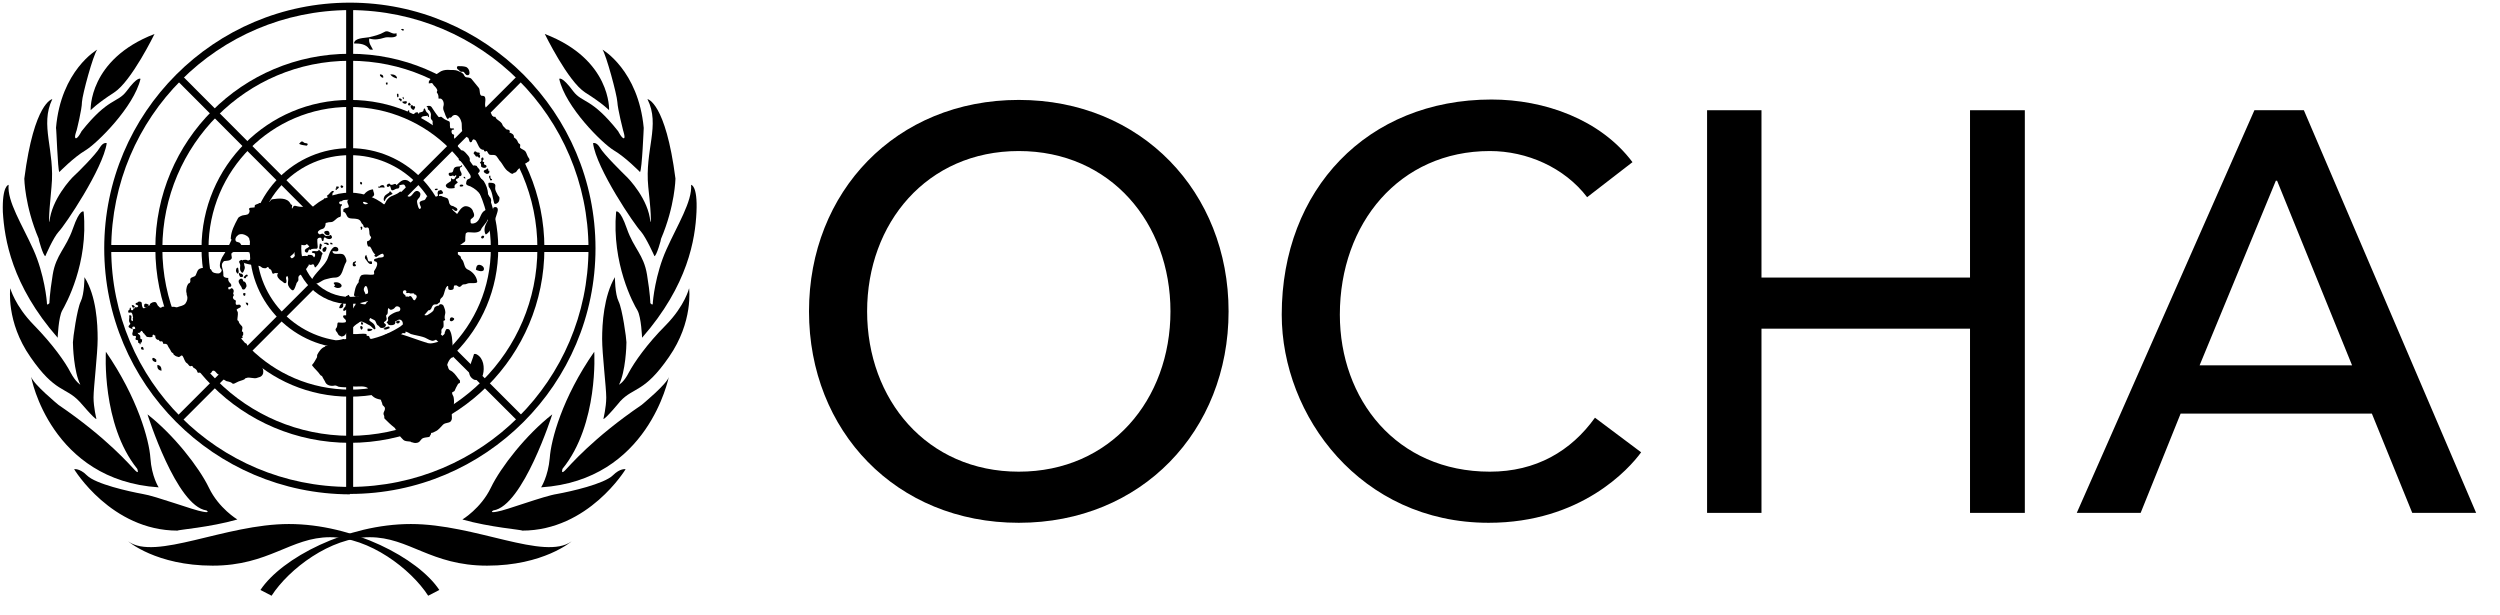 <svg xmlns="http://www.w3.org/2000/svg" width="130" height="32" viewBox="0 0 130 32" fill="none"><path d="M42.068 16.191C42.068 9.975 46.59 5.196 52.977 5.196C59.364 5.196 63.886 9.997 63.886 16.191C63.886 22.406 59.364 27.185 52.977 27.185C46.59 27.185 42.068 22.406 42.068 16.191ZM60.864 16.191C60.864 11.604 57.756 7.854 52.977 7.854C48.198 7.854 45.09 11.604 45.09 16.191C45.09 20.777 48.198 24.527 52.977 24.527C57.756 24.527 60.864 20.777 60.864 16.191Z" fill="black"></path><path d="M82.531 10.254C81.352 8.711 79.402 7.854 77.473 7.854C72.78 7.854 69.672 11.604 69.672 16.362C69.672 20.755 72.608 24.527 77.473 24.527C79.874 24.527 81.695 23.456 82.938 21.72L85.339 23.52C84.717 24.377 82.21 27.185 77.409 27.185C70.765 27.185 66.65 21.634 66.65 16.362C66.65 9.847 71.108 5.175 77.559 5.175C80.302 5.175 83.217 6.203 84.889 8.432L82.531 10.254Z" fill="black"></path><path d="M88.768 5.732H91.597V14.433H102.441V5.732H105.291V26.67H102.441V17.091H91.597V26.67H88.768V5.732Z" fill="black"></path><path d="M117.229 5.732H119.801L128.759 26.67H125.437L123.337 21.506H113.393L111.314 26.67H107.992L117.229 5.732ZM122.308 18.998L118.408 9.397H118.344L114.379 18.998H122.308Z" fill="black"></path><path d="M15.301 12.911C15.301 11.304 16.608 10.018 18.194 10.018C19.801 10.018 21.087 11.325 21.087 12.911C21.087 14.519 19.801 15.805 18.194 15.805V15.612V15.44C19.587 15.44 20.723 14.305 20.723 12.911C20.723 11.518 19.587 10.383 18.194 10.383C16.801 10.383 15.665 11.518 15.665 12.911C15.665 14.305 16.801 15.44 18.194 15.44V15.612V15.805C16.608 15.826 15.301 14.519 15.301 12.911Z" fill="black"></path><path d="M12.986 12.911C12.986 10.04 15.322 7.704 18.194 7.704C21.066 7.704 23.402 10.04 23.402 12.911C23.402 15.783 21.066 18.098 18.194 18.119V17.948V17.755C20.852 17.755 23.038 15.59 23.038 12.911C23.038 10.232 20.873 8.068 18.194 8.068C15.515 8.068 13.372 10.232 13.351 12.911C13.351 15.569 15.515 17.733 18.194 17.755V17.948V18.119C15.322 18.119 12.986 15.783 12.986 12.911Z" fill="black"></path><path d="M10.479 12.911C10.479 8.647 13.929 5.196 18.194 5.196C22.459 5.196 25.909 8.647 25.909 12.911C25.909 17.176 22.459 20.627 18.194 20.627V20.434V20.262C22.244 20.262 25.523 16.983 25.523 12.911C25.523 8.861 22.244 5.582 18.194 5.56C14.143 5.56 10.843 8.861 10.843 12.911C10.843 16.962 14.122 20.241 18.194 20.262V20.434V20.627C13.929 20.627 10.479 17.176 10.479 12.911Z" fill="black"></path><path d="M8.078 12.911C8.078 7.318 12.6 2.796 18.194 2.796C23.787 2.796 28.309 7.318 28.309 12.911C28.309 18.505 23.787 23.027 18.194 23.027V22.834V22.663C23.573 22.641 27.945 18.291 27.945 12.911C27.945 7.532 23.573 3.16 18.194 3.16C12.815 3.16 8.464 7.532 8.442 12.911C8.442 18.291 12.793 22.641 18.194 22.663V22.834V23.027C12.6 23.027 8.078 18.505 8.078 12.911Z" fill="black"></path><path d="M5.42 12.911C5.42 5.86 11.142 0.138 18.193 0.138C25.244 0.138 30.966 5.86 30.966 12.911C30.966 19.962 25.244 25.685 18.193 25.685V25.492V25.32C25.051 25.299 30.581 19.77 30.602 12.933C30.581 6.075 25.051 0.545 18.193 0.524C11.335 0.545 5.806 6.075 5.784 12.933C5.784 19.791 11.335 25.32 18.193 25.32V25.513V25.706C11.142 25.685 5.42 19.962 5.42 12.911Z" fill="black"></path><path d="M18.364 0.331H18V10.211H18.364V0.331Z" fill="black"></path><path d="M9.17 4.146L9.427 3.889L16.392 10.875L16.135 11.133L9.17 4.146Z" fill="black"></path><path d="M15.472 12.74H5.613V13.104H15.472V12.74Z" fill="black"></path><path d="M9.17 21.677L16.135 14.712L16.392 14.969L9.427 21.934L9.17 21.677Z" fill="black"></path><path d="M18.364 15.633H18V25.513H18.364V15.633Z" fill="black"></path><path d="M19.973 14.969L20.251 14.712L27.216 21.677L26.959 21.934L19.973 14.969Z" fill="black"></path><path d="M30.796 12.74H20.916V13.104H30.796V12.74Z" fill="black"></path><path d="M19.973 10.875L26.959 3.889L27.216 4.146L20.251 11.133L19.973 10.875Z" fill="black"></path><path d="M16.244 13.747C16.351 13.726 16.33 13.833 16.372 13.897C16.372 13.897 16.394 13.897 16.415 13.897C16.587 13.726 16.694 13.511 16.737 13.254C16.737 13.233 16.78 13.211 16.78 13.211C16.758 13.104 16.63 13.061 16.587 12.976C16.523 13.147 16.351 12.997 16.223 13.083C16.223 13.083 16.201 13.126 16.244 13.147C16.287 13.169 16.351 13.147 16.372 13.19C16.394 13.233 16.394 13.319 16.351 13.361C16.351 13.383 16.308 13.383 16.308 13.361C16.244 13.233 16.137 13.254 16.008 13.254C16.051 13.297 15.965 13.276 15.987 13.319C15.815 13.276 15.665 13.34 15.515 13.361C15.472 13.361 15.408 13.34 15.365 13.276C15.301 13.34 15.237 13.447 15.151 13.426C15.13 13.404 15.065 13.34 15.108 13.319C15.194 13.254 15.28 13.19 15.322 13.104C15.365 13.04 15.322 12.954 15.365 12.89C15.408 12.783 15.494 12.719 15.58 12.719C15.687 12.719 15.858 12.804 15.944 12.697C15.965 12.676 16.03 12.761 16.073 12.804C16.094 12.826 16.073 12.847 16.051 12.847C15.987 12.911 15.901 12.911 15.858 12.997C15.837 13.061 15.858 13.104 15.922 13.126C16.008 13.169 16.03 13.061 16.051 12.997C16.094 12.954 16.137 12.997 16.18 12.997C16.18 12.976 16.18 12.954 16.18 12.954C16.265 12.933 16.372 12.933 16.458 12.933C16.565 12.933 16.501 12.719 16.501 12.569C16.501 12.547 16.501 12.504 16.501 12.461C16.501 12.44 16.501 12.418 16.523 12.418C16.544 12.354 16.694 12.333 16.715 12.397C16.715 12.418 16.715 12.44 16.737 12.483C16.737 12.526 16.758 12.547 16.801 12.526C16.823 12.526 16.823 12.504 16.823 12.483C16.844 12.44 16.823 12.376 16.865 12.354C16.908 12.311 16.973 12.418 17.037 12.418C17.101 12.44 17.187 12.44 17.23 12.397C17.273 12.376 17.273 12.311 17.23 12.247C17.208 12.226 17.166 12.204 17.166 12.226C17.101 12.29 17.015 12.268 16.951 12.268C16.887 12.268 16.865 12.183 16.801 12.161C16.737 12.118 16.673 12.204 16.608 12.183C16.544 12.14 16.501 12.097 16.544 12.033C16.565 12.011 16.608 11.968 16.651 11.947C16.737 11.904 16.823 11.904 16.865 11.84C16.908 11.775 16.93 11.711 16.93 11.626C16.93 11.583 16.973 11.583 16.994 11.583C17.101 11.54 17.187 11.561 17.273 11.54C17.38 11.497 17.444 11.411 17.53 11.347C17.573 11.325 17.616 11.283 17.68 11.283C17.701 11.283 17.723 11.218 17.723 11.218C17.744 11.068 17.701 10.918 17.723 10.747C17.744 10.704 17.808 10.682 17.766 10.618C17.766 10.597 17.68 10.64 17.68 10.618C17.637 10.575 17.616 10.533 17.658 10.49C17.701 10.447 17.787 10.49 17.808 10.425C17.873 10.34 17.83 10.211 17.744 10.168C17.658 10.125 17.573 10.211 17.465 10.19C17.487 10.232 17.423 10.232 17.401 10.232C17.273 10.275 17.273 10.125 17.294 10.04C17.294 10.018 17.316 10.018 17.316 10.018C17.337 10.018 17.358 9.975 17.358 9.932H17.273C17.166 9.997 17.123 10.104 17.015 10.168C16.994 10.168 16.994 10.211 17.015 10.211C17.015 10.232 17.037 10.254 17.058 10.232C17.058 10.297 17.08 10.404 16.973 10.383C16.951 10.383 16.951 10.34 16.951 10.34C16.93 10.318 16.844 10.297 16.844 10.34C16.823 10.425 16.994 10.447 16.951 10.533C16.887 10.64 16.737 10.661 16.608 10.704C16.351 10.811 16.094 10.704 15.815 10.747C15.665 10.768 15.515 10.747 15.365 10.704C15.258 10.682 15.237 10.768 15.194 10.854C15.194 10.833 15.194 10.811 15.172 10.833C15.172 10.768 15.194 10.725 15.194 10.682C15.194 10.64 15.108 10.64 15.108 10.597C14.937 10.254 14.487 10.318 14.165 10.361C14.101 10.361 14.079 10.425 14.037 10.468C13.972 10.533 13.886 10.468 13.801 10.511C13.779 10.533 13.758 10.575 13.736 10.597C13.629 10.618 13.522 10.511 13.458 10.575C13.393 10.618 13.329 10.618 13.265 10.661C13.243 10.682 13.243 10.725 13.243 10.768C13.243 10.79 13.201 10.79 13.179 10.79C13.094 10.811 12.944 10.768 12.944 10.897H12.965C13.008 11.004 12.944 11.133 12.858 11.154C12.751 11.197 12.622 11.175 12.515 11.24C12.472 11.261 12.386 11.304 12.365 11.368C12.193 11.69 12.022 12.011 12.001 12.376V12.418C12.001 12.44 12.043 12.461 12.043 12.461C11.872 12.847 11.765 13.04 11.55 13.383C11.465 13.533 11.358 13.876 11.508 14.004C11.572 14.069 11.465 14.219 11.358 14.219C11.229 14.219 11.036 14.197 10.993 14.047C10.972 13.983 10.865 13.962 10.779 13.962L10.715 13.94C10.607 13.94 10.5 13.919 10.415 13.962C10.265 14.004 10.243 14.176 10.179 14.305C10.136 14.412 9.943 14.39 9.9 14.497C9.879 14.54 9.922 14.626 9.879 14.69C9.857 14.733 9.793 14.733 9.772 14.776C9.772 14.797 9.75 14.84 9.729 14.862C9.686 15.012 9.664 15.14 9.707 15.269C9.707 15.312 9.707 15.355 9.729 15.376C9.772 15.526 9.729 15.655 9.643 15.783C9.536 15.912 9.364 15.912 9.214 15.976C9.15 15.998 9.064 15.933 8.979 15.955C8.807 15.976 8.614 15.912 8.443 15.955C8.443 15.955 8.4 15.976 8.379 15.998C8.293 16.019 8.271 15.933 8.207 15.89C8.164 15.826 8.143 15.74 8.1 15.719C7.993 15.676 7.864 15.74 7.779 15.826C7.821 15.826 7.779 15.869 7.821 15.869C7.714 15.869 7.628 15.976 7.521 16.019C7.414 16.083 7.371 15.89 7.371 15.762C7.371 15.697 7.264 15.655 7.178 15.697C7.157 15.719 7.136 15.719 7.136 15.762C7.114 15.762 7.093 15.719 7.071 15.762C6.986 15.848 7.136 15.848 7.178 15.89C7.2 15.912 7.178 15.955 7.136 15.976C7.093 15.998 7.028 15.955 7.028 15.976C7.007 16.04 6.964 16.062 6.921 16.04C6.921 16.062 6.921 16.062 6.921 16.083C6.921 16.105 6.943 16.105 6.943 16.105C6.9 16.126 6.857 16.148 6.836 16.126C6.793 16.105 6.814 16.04 6.793 15.998C6.771 15.998 6.75 15.998 6.75 16.019C6.728 16.105 6.75 16.126 6.664 16.148C6.685 16.169 6.643 16.233 6.685 16.255C6.728 16.276 6.793 16.233 6.836 16.255C6.9 16.319 6.9 16.426 6.921 16.533L6.9 16.555C6.921 16.598 6.921 16.748 6.857 16.683C6.771 16.619 6.878 16.491 6.814 16.405C6.793 16.383 6.75 16.405 6.707 16.405C6.771 16.533 6.643 16.683 6.771 16.812C6.814 16.876 6.621 16.941 6.707 17.026C6.75 17.048 6.814 17.091 6.878 17.112C6.9 17.112 6.878 17.026 6.878 17.026C6.878 16.983 6.986 16.962 7.007 17.005C7.028 17.026 7.028 17.069 7.028 17.112C6.986 17.091 6.943 17.112 6.9 17.133C6.943 17.219 6.878 17.283 6.878 17.369C6.878 17.391 6.9 17.412 6.9 17.433C6.921 17.498 7.028 17.433 7.071 17.498C7.093 17.541 7.028 17.584 7.05 17.648C7.071 17.691 7.136 17.669 7.157 17.691C7.2 17.712 7.178 17.776 7.178 17.819C7.221 17.819 7.286 17.862 7.264 17.905C7.307 17.926 7.328 17.862 7.307 17.819C7.414 17.819 7.371 17.712 7.393 17.648C7.35 17.669 7.35 17.605 7.307 17.626C7.286 17.562 7.307 17.498 7.286 17.455C7.264 17.391 7.178 17.391 7.157 17.305C7.243 17.326 7.286 17.305 7.328 17.219C7.35 17.176 7.414 17.241 7.436 17.283C7.457 17.305 7.436 17.305 7.436 17.326C7.5 17.305 7.5 17.369 7.521 17.391C7.586 17.433 7.586 17.498 7.65 17.519C7.757 17.541 7.843 17.541 7.929 17.519C7.929 17.476 7.929 17.433 7.95 17.412C7.993 17.369 8.014 17.455 8.079 17.455C8.057 17.541 8.1 17.626 8.186 17.669C8.207 17.669 8.229 17.669 8.25 17.669C8.271 17.691 8.293 17.755 8.336 17.755C8.357 17.755 8.4 17.733 8.421 17.755C8.464 17.755 8.464 17.798 8.486 17.862L8.507 17.884C8.593 17.862 8.7 17.884 8.721 17.969C8.764 18.076 8.85 18.162 8.893 18.269C8.914 18.334 9 18.355 9.022 18.398C9.022 18.441 9.043 18.462 9.064 18.462C9.129 18.526 9.214 18.548 9.3 18.569C9.322 18.569 9.386 18.526 9.429 18.484C9.45 18.484 9.493 18.505 9.493 18.505C9.579 18.634 9.6 18.826 9.729 18.891C9.793 18.934 9.814 19.019 9.879 19.041C9.922 19.062 9.965 18.998 10.007 19.041C10.029 19.062 10.05 19.127 10.072 19.127C10.157 19.169 10.243 19.234 10.265 19.341C10.265 19.362 10.286 19.384 10.307 19.384C10.393 19.384 10.457 19.341 10.522 19.384C10.586 19.448 10.672 19.47 10.715 19.534C10.736 19.555 10.779 19.577 10.8 19.555C10.822 19.534 10.822 19.47 10.822 19.448C10.843 19.405 10.908 19.405 10.95 19.405C11.015 19.384 11.015 19.277 11.079 19.277C11.186 19.255 11.229 19.384 11.315 19.448L11.358 19.47C11.443 19.512 11.4 19.684 11.529 19.705C11.658 19.705 11.722 19.834 11.851 19.834C11.936 19.855 12.022 19.877 12.086 19.941C12.108 19.962 12.15 19.962 12.193 19.941C12.236 19.919 12.279 19.898 12.322 19.877C12.429 19.812 12.579 19.791 12.708 19.727C12.729 19.705 12.751 19.662 12.793 19.662C12.986 19.577 13.201 19.727 13.393 19.641C13.436 19.619 13.501 19.619 13.565 19.577C13.694 19.491 13.715 19.341 13.672 19.191C13.586 18.977 13.522 18.762 13.372 18.591C13.308 18.484 13.201 18.441 13.115 18.355C13.094 18.334 13.029 18.334 12.986 18.312C12.901 18.269 12.922 18.184 12.944 18.119C12.944 18.098 12.858 18.098 12.836 18.055C12.815 18.012 12.836 17.948 12.836 17.905C12.836 17.884 12.815 17.862 12.793 17.862C12.686 17.841 12.579 17.798 12.472 17.798C12.429 17.798 12.408 17.776 12.365 17.755C12.343 17.733 12.365 17.712 12.386 17.691C12.451 17.626 12.536 17.605 12.622 17.562C12.601 17.519 12.579 17.455 12.622 17.455C12.665 17.412 12.643 17.326 12.643 17.283C12.643 17.262 12.622 17.241 12.579 17.241C12.579 17.133 12.643 17.048 12.579 16.962C12.515 16.876 12.429 16.833 12.408 16.705C12.408 16.683 12.343 16.662 12.343 16.64C12.343 16.512 12.386 16.362 12.365 16.233C12.343 16.169 12.279 16.105 12.322 16.083C12.343 16.062 12.386 16.04 12.429 16.019C12.515 15.998 12.558 15.912 12.493 15.869C12.451 15.805 12.365 15.869 12.3 15.848C12.279 15.848 12.258 15.826 12.258 15.783C12.236 15.74 12.3 15.633 12.236 15.612C12.193 15.59 12.15 15.569 12.129 15.526C12.086 15.462 12.129 15.398 12.172 15.333C12.15 15.333 12.15 15.29 12.129 15.312C12.108 15.247 12.172 15.162 12.15 15.097C12.129 15.033 12.086 14.969 12.001 14.99V15.012C11.958 15.055 11.915 15.055 11.872 15.033C11.872 15.012 11.872 14.99 11.872 14.947C11.893 14.905 11.958 14.926 12.001 14.905C12.065 14.84 12.001 14.755 11.979 14.733C11.893 14.647 11.851 14.583 11.872 14.454C11.765 14.454 11.593 14.433 11.615 14.283C11.615 14.154 11.593 14.026 11.55 13.897C11.529 13.812 11.529 13.704 11.593 13.64C11.615 13.619 11.636 13.576 11.658 13.576C11.786 13.554 11.958 13.576 12.043 13.447C12.086 13.361 11.979 13.211 12.065 13.147C12.193 13.04 12.408 13.104 12.579 13.019C12.622 12.976 12.622 12.911 12.601 12.847C12.579 12.783 12.536 12.719 12.493 12.654C12.429 12.569 12.3 12.611 12.258 12.526C12.236 12.483 12.236 12.418 12.258 12.376C12.279 12.311 12.343 12.247 12.408 12.204C12.558 12.14 12.708 12.183 12.836 12.268C12.879 12.29 12.922 12.333 12.944 12.376C12.965 12.397 12.965 12.418 12.965 12.44C13.008 12.611 13.072 12.804 13.008 12.954C12.986 13.019 12.922 13.04 12.922 13.126C12.965 13.083 12.986 13.147 12.986 13.169C13.008 13.276 13.094 13.447 12.986 13.511C12.858 13.597 12.879 13.49 12.729 13.511C12.665 13.511 12.622 13.511 12.622 13.554C12.622 13.597 12.686 13.662 12.708 13.683C13.008 13.769 13.179 13.79 13.501 13.833C13.565 13.854 13.629 13.94 13.694 13.94C13.758 13.94 13.822 13.983 13.886 13.897C13.908 13.876 13.972 13.897 13.972 13.919C13.994 13.983 14.015 13.983 14.058 14.004C14.165 14.047 14.122 14.305 14.251 14.219C14.315 14.176 14.379 14.219 14.465 14.197C14.379 14.305 14.422 14.412 14.508 14.497C14.572 14.583 14.658 14.604 14.744 14.69C14.808 14.755 14.894 14.733 14.894 14.647C14.915 14.54 14.808 14.433 14.937 14.347C15.065 14.519 14.894 14.733 15.022 14.905C15.022 14.926 15.044 14.926 15.044 14.947C15.108 15.012 15.151 15.097 15.237 15.097C15.28 15.076 15.322 15.012 15.344 14.947C15.344 14.926 15.344 14.905 15.365 14.905C15.365 14.84 15.408 14.819 15.408 14.755C15.43 14.669 15.537 14.626 15.515 14.519C15.515 14.497 15.515 14.454 15.515 14.433C15.515 14.326 15.665 14.24 15.772 14.262C15.815 14.262 15.772 14.24 15.815 14.219C15.858 14.176 15.858 14.069 15.901 14.004C15.944 13.962 15.987 13.897 16.008 13.854C16.03 13.833 16.073 13.79 16.051 13.747C16.201 13.812 16.201 13.747 16.244 13.747Z" fill="black"></path><path d="M12.6 13.533C12.557 13.49 12.514 13.533 12.471 13.554C12.428 13.576 12.428 13.64 12.45 13.662C12.471 13.704 12.492 13.747 12.492 13.79C12.492 13.876 12.471 13.962 12.492 14.047C12.514 14.112 12.6 14.24 12.643 14.154C12.685 14.069 12.771 13.94 12.707 13.812C12.685 13.726 12.707 13.576 12.6 13.533Z" fill="black"></path><path d="M12.428 14.283C12.449 14.326 12.449 14.326 12.471 14.369C12.492 14.433 12.621 14.412 12.642 14.369C12.642 14.347 12.642 14.283 12.599 14.262C12.578 14.219 12.514 14.24 12.492 14.219C12.471 14.219 12.449 14.176 12.428 14.197C12.428 14.219 12.428 14.262 12.428 14.283Z" fill="black"></path><path d="M12.642 14.626C12.642 14.476 12.513 14.454 12.449 14.54C12.342 14.626 12.47 14.797 12.556 14.926C12.556 14.947 12.578 14.99 12.599 15.033C12.642 15.076 12.727 15.055 12.749 15.012C12.77 14.969 12.792 14.947 12.813 14.905C12.835 14.797 12.77 14.626 12.642 14.626Z" fill="black"></path><path d="M12.385 13.94C12.385 13.919 12.342 13.919 12.342 13.919C12.299 13.94 12.278 13.983 12.278 14.026C12.256 14.09 12.278 14.154 12.342 14.219C12.363 14.24 12.406 14.219 12.406 14.176C12.428 14.09 12.385 14.004 12.385 13.94Z" fill="black"></path><path d="M12.75 14.476C12.772 14.454 12.815 14.433 12.793 14.39C12.836 14.39 12.857 14.39 12.879 14.347C12.9 14.326 12.857 14.304 12.857 14.283C12.793 14.262 12.729 14.347 12.686 14.39C12.643 14.412 12.707 14.476 12.75 14.476Z" fill="black"></path><path d="M12.643 15.248C12.643 15.312 12.643 15.355 12.685 15.376C12.707 15.376 12.75 15.398 12.75 15.355C12.75 15.312 12.793 15.269 12.75 15.248H12.728C12.707 15.205 12.685 15.269 12.643 15.248Z" fill="black"></path><path d="M12.879 15.89C12.9 15.848 12.943 15.783 12.857 15.74C12.836 15.74 12.793 15.74 12.771 15.74C12.793 15.805 12.836 15.869 12.879 15.89Z" fill="black"></path><path d="M7.35 18.055C7.329 18.055 7.329 18.141 7.35 18.162C7.371 18.184 7.436 18.184 7.479 18.184C7.457 18.119 7.457 17.991 7.35 18.055Z" fill="black"></path><path d="M7.928 18.634C7.885 18.719 7.992 18.826 8.12 18.826C8.12 18.784 8.142 18.719 8.12 18.698C8.056 18.634 7.949 18.569 7.928 18.634Z" fill="black"></path><path d="M8.186 18.976C8.164 19.148 8.228 19.255 8.4 19.276C8.4 19.084 8.336 18.998 8.186 18.976Z" fill="black"></path><path d="M16.951 14.519C17.101 14.476 17.273 14.433 17.444 14.433C17.83 14.412 17.808 13.94 18.001 13.619C18.044 13.554 17.98 13.383 17.916 13.297C17.787 13.083 17.38 13.319 17.294 13.104C17.23 12.976 17.573 13.169 17.594 12.997C17.594 12.954 17.573 12.869 17.53 12.869C17.487 12.826 17.38 12.826 17.337 12.869C17.122 13.04 17.101 13.34 16.994 13.533C16.78 13.919 16.394 14.176 16.18 14.604C16.158 14.669 16.201 14.712 16.244 14.733C16.522 14.84 16.715 14.562 16.951 14.519Z" fill="black"></path><path d="M18.515 13.576C18.45 13.597 18.407 13.619 18.365 13.64C18.343 13.704 18.322 13.79 18.365 13.833C18.386 13.854 18.472 13.854 18.493 13.833C18.536 13.79 18.472 13.726 18.429 13.704C18.472 13.683 18.515 13.64 18.515 13.576Z" fill="black"></path><path d="M17.357 14.883C17.486 15.033 17.786 14.99 17.764 14.84C17.722 14.712 17.529 14.647 17.379 14.69C17.271 14.733 17.529 14.84 17.357 14.883Z" fill="black"></path><path d="M17.765 16.019C17.894 15.955 17.83 15.848 17.851 15.74C17.722 15.783 17.658 15.89 17.637 16.019C17.658 16.019 17.701 16.04 17.765 16.019Z" fill="black"></path><path d="M19.329 13.726C19.351 13.726 19.351 13.619 19.329 13.597C19.308 13.576 19.244 13.597 19.201 13.597C19.137 13.576 19.137 13.533 19.115 13.469C19.115 13.383 19.051 13.34 19.051 13.254C18.965 13.297 18.965 13.404 18.986 13.447C19.094 13.554 19.158 13.769 19.329 13.726Z" fill="black"></path><path d="M17.252 12.633C17.187 12.59 17.144 12.633 17.187 12.697C17.209 12.719 17.273 12.697 17.316 12.697C17.294 12.697 17.294 12.654 17.252 12.633Z" fill="black"></path><path d="M7.005 15.976C7.027 15.955 6.984 15.912 6.963 15.89C6.92 15.848 6.877 15.89 6.855 15.848C6.855 15.89 6.855 15.912 6.877 15.955C6.877 15.998 6.963 16.019 7.005 15.976Z" fill="black"></path><path d="M7.606 15.976C7.67 15.955 7.756 15.912 7.713 15.826H7.691C7.584 15.762 7.477 15.783 7.498 15.912C7.477 15.955 7.541 16.019 7.606 15.976Z" fill="black"></path><path d="M17.508 9.868C17.529 9.804 17.636 9.804 17.615 9.718C17.615 9.697 17.55 9.697 17.508 9.697C17.465 9.697 17.486 9.761 17.486 9.804C17.465 9.804 17.443 9.804 17.443 9.825C17.443 9.868 17.486 9.89 17.508 9.868Z" fill="black"></path><path d="M17.809 9.762C17.831 9.74 17.874 9.697 17.831 9.675C17.788 9.632 17.723 9.632 17.723 9.654C17.68 9.697 17.745 9.805 17.809 9.762Z" fill="black"></path><path d="M16.866 12.054C16.823 12.161 17.015 12.268 17.101 12.226C17.166 12.183 17.144 12.054 17.058 12.011C17.015 11.99 16.887 12.011 16.866 12.054Z" fill="black"></path><path d="M17.079 12.74C17.122 12.697 17.079 12.654 17.037 12.633C16.994 12.611 16.93 12.611 16.887 12.633C16.865 12.633 16.865 12.633 16.844 12.611C16.822 12.654 16.865 12.676 16.887 12.676C16.972 12.676 17.015 12.761 17.079 12.74Z" fill="black"></path><path d="M16.8 12.911C16.757 12.933 16.757 13.04 16.8 13.083C16.864 13.104 16.928 13.104 16.95 13.019C16.971 12.954 17.014 12.89 16.95 12.847C16.907 12.804 16.864 12.869 16.8 12.911Z" fill="black"></path><path d="M16.629 12.676C16.629 12.761 16.586 12.847 16.608 12.933C16.629 12.976 16.693 12.976 16.693 12.933C16.715 12.847 16.693 12.783 16.758 12.74C16.736 12.74 16.715 12.697 16.715 12.761C16.715 12.74 16.736 12.719 16.715 12.719C16.693 12.654 16.672 12.676 16.629 12.676Z" fill="black"></path><path d="M23.295 18.805V18.784C23.295 18.805 23.273 18.805 23.252 18.805C23.273 18.805 23.295 18.805 23.295 18.805Z" fill="black"></path><path d="M18.259 15.483C18.216 15.505 18.238 15.462 18.216 15.44C18.195 15.419 18.152 15.419 18.152 15.355C18.13 15.29 18.066 15.398 18.002 15.398C18.002 15.398 17.98 15.419 17.98 15.44C18.045 15.526 17.959 15.547 17.916 15.59C17.895 15.655 17.98 15.655 18.002 15.719C18.023 15.783 17.959 15.848 17.959 15.933C17.937 15.955 17.916 15.976 17.873 16.04C17.873 16.04 17.83 16.105 17.852 16.148C17.916 16.212 18.002 16.083 18.066 16.062C18.13 16.062 18.13 16.062 18.173 16.019C18.238 15.976 18.302 15.955 18.323 15.89C18.323 15.869 18.216 15.848 18.195 15.848C18.238 15.719 18.173 15.697 18.195 15.547L18.259 15.483Z" fill="black"></path><path d="M18.773 17.134H18.816C18.859 17.091 18.881 17.026 18.838 16.983C18.816 16.941 18.73 16.941 18.73 17.005C18.73 17.048 18.752 17.091 18.773 17.134Z" fill="black"></path><path d="M18.858 16.877C18.901 16.877 18.88 16.812 18.858 16.769C18.836 16.748 18.793 16.748 18.793 16.748C18.75 16.834 18.771 16.899 18.858 16.877Z" fill="black"></path><path d="M19.372 17.133C19.351 17.133 19.351 17.112 19.351 17.112C19.308 17.112 19.265 17.091 19.201 17.091C19.179 17.091 19.158 17.091 19.115 17.091C19.115 17.133 19.093 17.198 19.136 17.219C19.222 17.219 19.308 17.219 19.372 17.133Z" fill="black"></path><path d="M20.251 17.069C20.273 17.069 20.251 16.983 20.23 16.983C20.144 16.962 20.08 17.048 19.994 17.026C19.994 17.048 19.994 17.069 19.973 17.091H19.93C20.037 17.198 20.165 17.091 20.251 17.069Z" fill="black"></path><path d="M20.594 16.748C20.637 16.876 20.787 16.812 20.787 16.726C20.787 16.662 20.701 16.662 20.658 16.705C20.658 16.683 20.68 16.683 20.68 16.662C20.658 16.705 20.594 16.705 20.594 16.748Z" fill="black"></path><path d="M24.752 13.983C24.709 14.047 24.859 14.069 24.923 14.09C25.009 14.112 25.137 14.112 25.159 14.026C25.202 13.897 25.052 13.769 24.902 13.769C24.773 13.79 24.773 13.897 24.752 13.983Z" fill="black"></path><path d="M24.773 18.419C24.731 18.398 24.645 18.398 24.645 18.419C24.538 18.848 24.152 19.448 24.623 19.727C24.838 19.855 25.095 19.598 25.116 19.47C25.202 19.127 25.159 18.612 24.773 18.419Z" fill="black"></path><path d="M23.444 16.512C23.38 16.555 23.358 16.705 23.466 16.705C23.509 16.705 23.551 16.683 23.594 16.64C23.637 16.598 23.616 16.533 23.573 16.533C23.551 16.512 23.487 16.491 23.444 16.512Z" fill="black"></path><path d="M23.766 20.927C23.724 20.991 23.745 21.098 23.809 21.141C23.809 21.077 23.916 20.991 23.831 20.927C23.809 20.884 23.788 20.905 23.766 20.927Z" fill="black"></path><path d="M25.759 10.768C25.694 10.768 25.673 10.79 25.651 10.811C25.63 10.876 25.651 10.94 25.63 11.004C25.48 11.39 25.051 11.733 25.244 12.183C25.244 12.183 25.266 12.183 25.287 12.183C25.416 12.097 25.48 11.99 25.544 11.861C25.673 11.604 25.78 11.325 25.866 11.025C25.909 10.897 25.887 10.768 25.759 10.768Z" fill="black"></path><path d="M25.029 12.311C24.986 12.376 25.072 12.418 25.115 12.397C25.158 12.376 25.201 12.29 25.158 12.268C25.115 12.247 25.051 12.247 25.029 12.311Z" fill="black"></path><path d="M20.615 9.632C20.572 9.482 20.443 9.632 20.336 9.611C20.293 9.611 20.272 9.547 20.25 9.547C20.207 9.547 20.165 9.568 20.143 9.59C20.079 9.632 20.122 9.74 20.186 9.718C20.229 9.718 20.272 9.632 20.293 9.697C20.336 9.782 20.315 9.932 20.443 9.89C20.529 9.868 20.572 9.804 20.679 9.804C20.765 9.804 20.786 9.697 20.765 9.632C20.85 9.632 20.979 9.547 21.043 9.632C21.065 9.654 21.086 9.718 21.108 9.761C21.129 9.825 21.193 9.847 21.279 9.847C21.365 9.825 21.451 9.825 21.515 9.761C21.579 9.675 21.579 9.59 21.493 9.525C21.451 9.504 21.408 9.525 21.365 9.504C21.3 9.461 21.236 9.397 21.172 9.375C20.915 9.289 20.765 9.504 20.615 9.632Z" fill="black"></path><path d="M19.736 9.761C19.822 9.74 19.907 9.74 19.993 9.761V9.74C19.993 9.59 19.843 9.611 19.757 9.675V9.697C19.736 9.718 19.693 9.697 19.672 9.697C19.65 9.74 19.693 9.782 19.736 9.761Z" fill="black"></path><path d="M20.058 10.34C20.144 10.211 20.294 10.147 20.423 10.082C20.423 10.082 20.423 10.061 20.423 10.04C20.423 10.04 20.423 10.061 20.401 10.082C20.38 10.018 20.316 9.975 20.273 9.932C20.273 9.997 20.208 10.04 20.166 10.061C20.101 10.104 19.994 10.168 19.973 10.254C19.951 10.318 19.93 10.404 19.994 10.468C20.015 10.447 20.037 10.361 20.058 10.34Z" fill="black"></path><path d="M18.73 9.483C18.73 9.526 18.708 9.569 18.773 9.591C18.838 9.612 18.838 9.504 18.816 9.483C18.773 9.461 18.73 9.439 18.73 9.483Z" fill="black"></path><path d="M15.621 7.511C15.728 7.554 15.857 7.554 15.942 7.575C15.964 7.575 16.028 7.511 15.985 7.468C15.921 7.425 15.835 7.468 15.771 7.382L15.728 7.361C15.642 7.339 15.621 7.425 15.557 7.468C15.557 7.489 15.621 7.511 15.621 7.511Z" fill="black"></path><path d="M23.53 8.947C23.488 8.989 23.423 8.968 23.359 8.989C23.316 9.011 23.337 9.075 23.337 9.097C23.402 9.204 23.488 9.139 23.573 9.118C23.552 9.161 23.595 9.139 23.616 9.161C23.659 9.182 23.68 9.075 23.723 9.118V9.182C23.659 9.225 23.659 9.29 23.616 9.311C23.573 9.332 23.509 9.332 23.488 9.268H23.445H23.466C23.445 9.311 23.466 9.397 23.445 9.418C23.337 9.504 23.102 9.59 23.209 9.718C23.295 9.825 23.466 9.804 23.616 9.782C23.638 9.782 23.659 9.761 23.638 9.74C23.616 9.59 23.702 9.59 23.788 9.504C23.83 9.482 23.766 9.44 23.723 9.397C23.68 9.375 23.723 9.29 23.766 9.29C23.83 9.29 23.83 9.225 23.873 9.247V9.161C23.959 9.182 24.023 9.118 24.002 9.032C23.98 8.925 23.895 8.861 23.916 8.754C23.916 8.711 23.959 8.689 24.002 8.668C24.023 8.668 24.045 8.625 24.023 8.604C24.002 8.582 23.98 8.604 23.98 8.604C23.98 8.647 23.938 8.625 23.938 8.647C23.852 8.668 23.766 8.647 23.68 8.689C23.552 8.754 23.595 8.882 23.53 8.947Z" fill="black"></path><path d="M22.609 9.825C22.609 9.932 22.738 9.89 22.781 9.847C22.738 9.868 22.759 9.804 22.738 9.804C22.716 9.804 22.674 9.825 22.609 9.825Z" fill="black"></path><path d="M23.916 9.632C23.852 9.718 24.024 9.718 24.088 9.675C24.088 9.675 24.088 9.675 24.088 9.654C24.088 9.632 24.088 9.632 24.067 9.611C24.002 9.59 23.938 9.59 23.916 9.632Z" fill="black"></path><path d="M24.174 9.204C24.153 9.182 24.11 9.204 24.088 9.204C24.131 9.225 24.131 9.29 24.196 9.29C24.196 9.269 24.196 9.269 24.196 9.247C24.174 9.225 24.196 9.204 24.174 9.204Z" fill="black"></path><path d="M22.244 5.689C22.33 5.732 22.373 5.796 22.394 5.882C22.437 5.968 22.373 6.096 22.415 6.182C22.437 6.225 22.458 6.246 22.48 6.268C22.523 6.311 22.48 6.396 22.501 6.461C22.523 6.589 22.544 6.696 22.566 6.825C22.608 6.803 22.608 6.889 22.673 6.868C22.673 6.932 22.694 6.996 22.715 7.061C22.737 7.125 22.823 7.104 22.887 7.146C22.973 7.254 23.058 7.382 23.166 7.446C23.208 7.468 23.251 7.468 23.273 7.511C23.273 7.532 23.273 7.554 23.294 7.554C23.466 7.596 23.68 7.661 23.594 7.875C23.659 7.832 23.744 7.789 23.766 7.725C23.808 7.596 23.83 7.468 23.766 7.339C23.723 7.275 23.637 7.254 23.616 7.168C23.594 7.125 23.616 7.061 23.616 7.039C23.616 6.975 23.53 6.996 23.508 6.953C23.466 6.868 23.444 6.718 23.616 6.739C23.616 6.739 23.594 6.696 23.594 6.675C23.551 6.675 23.487 6.675 23.444 6.675C23.401 6.675 23.401 6.611 23.401 6.589C23.38 6.503 23.423 6.375 23.358 6.311C23.273 6.268 23.187 6.246 23.123 6.203C23.058 6.161 23.015 6.118 22.951 6.075C22.908 6.053 22.844 6.118 22.801 6.075C22.673 5.925 22.566 5.753 22.437 5.56C22.394 5.496 22.287 5.496 22.201 5.518C22.18 5.518 22.201 5.56 22.18 5.56C22.201 5.56 22.201 5.56 22.223 5.56C22.265 5.646 22.244 5.689 22.244 5.689Z" fill="black"></path><path d="M21.451 5.989C21.387 6.075 21.408 6.182 21.472 6.203C21.558 6.246 21.687 6.246 21.794 6.225C21.858 6.225 21.88 6.161 21.922 6.096C21.987 6.011 22.137 6.053 22.244 6.011C22.223 6.075 22.287 6.075 22.308 6.096C22.308 6.032 22.308 5.925 22.244 5.882C22.137 5.818 22.137 5.732 22.094 5.646C22.072 5.625 22.03 5.668 22.03 5.689C22.03 5.839 21.901 5.818 21.794 5.86V5.903C21.794 5.903 21.772 5.903 21.751 5.903C21.73 5.882 21.73 5.882 21.73 5.839C21.665 5.839 21.601 5.839 21.579 5.882C21.537 5.925 21.472 5.925 21.451 5.989Z" fill="black"></path><path d="M19.394 2.581C19.308 2.41 19.158 2.239 19.201 2.003C19.48 2.088 19.715 2.046 19.994 1.96C20.187 1.896 20.423 2.003 20.616 1.874C20.637 1.853 20.616 1.788 20.616 1.724C20.38 1.831 20.208 1.531 19.994 1.66C19.737 1.81 19.458 1.874 19.18 1.938C18.965 1.981 18.43 1.96 18.408 2.26C18.708 2.26 19.008 2.281 19.201 2.539C19.223 2.603 19.33 2.581 19.394 2.581Z" fill="black"></path><path d="M20.293 3.867C20.379 3.996 20.507 4.039 20.636 4.082C20.657 4.017 20.614 3.974 20.572 3.932C20.486 3.867 20.4 3.867 20.293 3.867Z" fill="black"></path><path d="M20.08 4.296C20.037 4.318 20.08 4.382 20.124 4.426C20.145 4.382 20.21 4.253 20.08 4.296Z" fill="black"></path><path d="M19.886 4.039C19.908 4.039 19.929 4.039 19.929 4.039C19.929 4.039 19.929 4.017 19.929 3.996C19.929 3.889 19.822 3.867 19.758 3.867C19.758 3.889 19.758 3.932 19.758 3.932C19.801 3.974 19.822 4.017 19.886 4.039Z" fill="black"></path><path d="M20.658 5.046C20.658 5.046 20.701 5.068 20.701 5.046C20.722 5.025 20.743 5.003 20.722 4.96V4.982C20.701 4.96 20.743 4.896 20.701 4.875C20.679 4.875 20.658 4.875 20.658 4.875C20.615 4.918 20.658 4.982 20.658 5.046Z" fill="black"></path><path d="M20.938 5.046C20.938 5.089 20.938 5.111 20.959 5.154C20.981 5.154 21.002 5.154 21.002 5.132C20.981 5.111 20.981 5.089 20.981 5.068C21.002 5.003 20.938 5.068 20.938 5.046Z" fill="black"></path><path d="M20.83 5.26C20.852 5.303 20.873 5.26 20.894 5.196C20.894 5.196 20.894 5.196 20.894 5.175C20.894 5.175 20.916 5.175 20.916 5.196L20.894 5.175C20.852 5.132 20.787 5.089 20.744 5.132C20.701 5.196 20.809 5.196 20.83 5.26Z" fill="black"></path><path d="M20.936 5.282C20.957 5.303 20.893 5.282 20.915 5.303C20.957 5.389 21.065 5.41 21.108 5.389C21.15 5.367 21.172 5.303 21.15 5.282C21.108 5.239 21.022 5.282 20.957 5.282H20.936Z" fill="black"></path><path d="M21.344 5.475C21.387 5.453 21.344 5.432 21.344 5.41C21.323 5.368 21.301 5.325 21.259 5.346C21.237 5.368 21.194 5.432 21.237 5.475C21.259 5.475 21.301 5.496 21.344 5.475Z" fill="black"></path><path d="M21.473 5.71C21.494 5.732 21.537 5.689 21.558 5.668V5.625C21.58 5.625 21.58 5.625 21.58 5.603C21.601 5.582 21.58 5.539 21.558 5.518C21.537 5.518 21.494 5.539 21.473 5.518C21.473 5.518 21.473 5.518 21.473 5.496C21.451 5.475 21.409 5.453 21.387 5.475C21.344 5.518 21.344 5.56 21.366 5.603C21.387 5.646 21.43 5.689 21.473 5.71Z" fill="black"></path><path d="M21.237 5.903C21.258 5.903 21.28 5.882 21.28 5.86C21.28 5.818 21.28 5.796 21.28 5.753C21.28 5.732 21.258 5.732 21.237 5.732C21.215 5.753 21.215 5.796 21.194 5.796C21.172 5.86 21.194 5.903 21.237 5.903Z" fill="black"></path><path d="M21.002 1.574C21.002 1.574 20.98 1.574 21.002 1.574C20.98 1.553 21.002 1.531 21.002 1.531C20.959 1.488 20.894 1.51 20.852 1.51C20.894 1.574 20.937 1.617 21.002 1.574Z" fill="black"></path><path d="M23.938 3.717C23.981 3.76 24.088 3.696 24.131 3.76C24.174 3.803 24.217 3.91 24.302 3.91C24.367 3.91 24.388 3.889 24.409 3.846C24.431 3.696 24.367 3.546 24.238 3.482C24.109 3.439 23.959 3.439 23.831 3.439C23.745 3.439 23.745 3.546 23.788 3.589C23.809 3.61 23.874 3.653 23.938 3.717Z" fill="black"></path><path d="M27.495 8.218C27.41 8.111 27.388 7.961 27.324 7.875C27.26 7.789 27.131 7.768 27.045 7.682C27.024 7.639 27.088 7.532 27.024 7.489C26.981 7.468 26.96 7.446 26.938 7.404C26.895 7.275 26.831 7.211 26.724 7.146C26.745 6.996 26.617 6.932 26.488 6.889C26.488 6.889 26.51 6.846 26.51 6.825C26.51 6.761 26.424 6.739 26.381 6.739C26.36 6.718 26.338 6.739 26.317 6.718C26.253 6.632 26.145 6.568 26.124 6.482C26.081 6.353 25.952 6.289 25.845 6.203C25.802 6.182 25.759 6.075 25.759 6.075C25.674 6.075 25.588 6.075 25.567 5.989C25.545 5.839 25.417 5.732 25.309 5.646C25.138 5.518 25.288 5.26 25.224 5.067C25.202 4.982 25.117 4.982 25.052 4.982C25.031 4.982 25.009 4.96 24.988 4.939C24.924 4.81 24.967 4.682 24.902 4.575C24.774 4.403 24.645 4.275 24.517 4.103C24.431 4.017 24.324 4.039 24.238 4.017C24.216 4.017 24.195 3.996 24.174 3.974C24.152 3.953 24.131 3.91 24.109 3.867C24.045 3.782 23.938 3.739 23.831 3.696C23.659 3.61 23.466 3.653 23.273 3.632C23.123 3.632 22.952 3.674 22.845 3.76C22.716 3.867 22.566 3.91 22.395 3.953C22.331 3.974 22.416 4.039 22.395 4.103C22.352 4.167 22.266 4.232 22.309 4.296C22.331 4.296 22.266 4.296 22.288 4.317C22.309 4.36 22.395 4.317 22.438 4.317C22.502 4.317 22.523 4.403 22.545 4.425C22.631 4.51 22.695 4.575 22.738 4.682C22.759 4.703 22.695 4.789 22.716 4.81C22.802 4.917 22.802 5.003 22.802 5.11C22.802 5.153 22.909 5.11 22.931 5.132C23.059 5.196 23.102 5.389 23.059 5.518C23.038 5.582 23.038 5.689 23.081 5.775C23.145 5.903 23.166 6.096 23.295 6.203C23.316 6.16 23.359 6.096 23.381 6.118C23.488 6.139 23.488 6.053 23.552 6.01C23.766 5.882 23.938 6.139 23.981 6.311C24.045 6.461 23.981 6.675 24.045 6.825C24.109 6.975 24.195 7.103 24.345 7.168C24.366 7.189 24.388 7.275 24.409 7.339C24.431 7.382 24.452 7.425 24.517 7.382C24.559 7.361 24.538 7.296 24.602 7.254C24.645 7.232 24.688 7.275 24.731 7.296C24.859 7.468 24.902 7.811 25.16 7.789C25.16 7.832 25.181 7.854 25.202 7.875C25.267 7.896 25.309 7.811 25.331 7.875C25.374 7.939 25.395 8.004 25.459 8.046C25.545 8.068 25.652 8.046 25.738 8.068C25.802 8.089 25.845 8.154 25.888 8.218C25.91 8.261 25.952 8.304 25.974 8.347C26.145 8.518 26.231 8.797 26.445 8.925C26.51 8.968 26.574 9.054 26.681 9.032C26.703 9.032 26.681 8.989 26.724 8.989C26.81 8.989 26.874 8.904 26.895 8.861C26.96 8.775 27.067 8.689 27.174 8.625V8.582C27.26 8.518 27.367 8.497 27.431 8.432C27.581 8.368 27.538 8.261 27.495 8.218Z" fill="black"></path><path d="M24.023 7.811C24.045 7.811 24.067 7.832 24.088 7.832C24.11 7.832 24.131 7.832 24.131 7.832L24.023 7.811Z" fill="black"></path><path d="M23.852 8.304C23.894 8.368 23.959 8.368 24.023 8.411C24.087 8.454 24.109 8.539 24.173 8.582C24.302 8.646 24.237 8.454 24.302 8.389C24.323 8.368 24.387 8.389 24.409 8.368C24.473 8.261 24.387 8.132 24.302 8.046C24.237 7.982 24.173 7.875 24.066 7.832C24.023 7.811 23.959 7.811 23.937 7.875C23.894 7.961 23.937 8.068 23.894 8.154C23.894 8.196 23.852 8.261 23.852 8.304Z" fill="black"></path><path d="M24.515 8.711C24.472 8.861 24.494 9.032 24.472 9.225C24.451 9.311 24.322 9.289 24.279 9.375C24.258 9.418 24.236 9.482 24.236 9.547C24.258 9.654 24.386 9.654 24.472 9.697C24.686 9.804 24.879 9.954 25.008 10.168C25.051 10.232 25.072 10.34 25.136 10.404C25.201 10.468 25.308 10.468 25.329 10.575C25.329 10.618 25.415 10.64 25.458 10.618C25.565 10.533 25.565 10.361 25.479 10.254C25.436 10.211 25.372 10.147 25.372 10.082C25.372 9.847 25.287 9.632 25.158 9.418C25.072 9.311 24.944 9.247 24.858 9.139C24.858 9.118 24.815 9.075 24.836 9.054C24.858 8.989 24.922 8.968 24.944 8.904C24.965 8.775 24.815 8.732 24.794 8.625C24.794 8.625 24.751 8.625 24.729 8.625L24.794 8.647C24.686 8.561 24.558 8.604 24.515 8.711Z" fill="black"></path><path d="M25.759 9.868C25.737 9.804 25.759 9.718 25.759 9.654C25.759 9.525 25.609 9.504 25.502 9.504C25.459 9.504 25.395 9.482 25.395 9.547C25.395 9.59 25.395 9.654 25.416 9.718C25.609 9.954 25.609 10.275 25.695 10.554C25.716 10.661 25.909 10.575 25.952 10.447C25.973 10.383 25.973 10.318 25.973 10.275C25.952 10.211 25.887 10.168 25.866 10.104C25.823 10.018 25.78 9.954 25.759 9.868Z" fill="black"></path><path d="M25.459 9.139C25.374 9.204 25.502 9.289 25.481 9.375H25.524C25.588 9.397 25.588 9.332 25.588 9.311C25.481 9.311 25.502 9.204 25.502 9.139C25.481 9.139 25.459 9.118 25.459 9.139Z" fill="black"></path><path d="M25.395 8.882C25.395 8.818 25.395 8.775 25.331 8.754C25.309 8.839 25.224 8.818 25.181 8.861C25.117 8.904 25.181 8.989 25.245 9.011C25.267 9.011 25.267 9.032 25.267 9.032C25.395 9.075 25.481 8.989 25.438 8.861C25.459 8.882 25.417 8.882 25.395 8.882Z" fill="black"></path><path d="M24.965 8.475C25.072 8.539 24.965 8.647 25.051 8.689C25.115 8.732 25.222 8.754 25.287 8.689C25.329 8.647 25.287 8.582 25.201 8.561C25.158 8.561 25.158 8.496 25.18 8.432C25.158 8.432 25.137 8.411 25.115 8.411C25.029 8.346 25.201 8.304 25.137 8.239C25.115 8.218 25.137 8.196 25.115 8.196C25.094 8.175 25.051 8.196 25.029 8.239C25.008 8.282 25.051 8.325 25.029 8.368C25.029 8.411 24.922 8.454 24.965 8.475Z" fill="black"></path><path d="M24.924 7.939C24.881 7.918 24.795 7.961 24.753 7.875C24.753 7.875 24.71 7.875 24.688 7.875C24.667 7.875 24.667 7.896 24.667 7.896C24.645 7.939 24.602 7.961 24.645 8.004C24.688 8.047 24.71 8.068 24.731 8.111C24.753 8.175 24.838 8.111 24.86 8.154C24.881 8.197 24.924 8.218 24.945 8.197C24.988 8.175 24.945 8.111 24.967 8.068C24.945 8.089 24.945 8.025 24.924 8.046C24.945 8.004 24.967 7.961 24.924 7.939Z" fill="black"></path><path d="M18.772 11.947H18.815C18.815 11.926 18.815 11.904 18.836 11.883C18.858 11.84 18.836 11.818 18.815 11.797C18.793 11.754 18.729 11.797 18.75 11.861H18.793C18.75 11.883 18.75 11.904 18.772 11.947Z" fill="black"></path><path d="M25.544 10.854C25.437 10.811 25.33 10.875 25.222 10.94C25.008 11.047 24.987 11.325 24.858 11.476C24.772 11.583 24.665 11.626 24.537 11.626C24.515 11.626 24.472 11.604 24.472 11.561C24.472 11.497 24.451 11.433 24.494 11.39C24.537 11.368 24.579 11.325 24.622 11.283C24.687 11.197 24.644 11.09 24.601 11.004C24.558 10.811 24.344 10.704 24.172 10.725C24.001 10.768 23.872 10.961 23.787 11.111H23.744C23.679 11.025 23.572 10.983 23.529 10.897C23.508 10.897 23.508 10.875 23.529 10.854C23.594 10.897 23.658 11.004 23.744 10.961C23.829 10.918 23.765 10.811 23.701 10.79C23.637 10.768 23.572 10.704 23.508 10.704C23.444 10.704 23.379 10.618 23.358 10.554C23.337 10.447 23.315 10.318 23.229 10.297C23.144 10.254 23.058 10.254 22.951 10.19C22.908 10.168 22.865 10.211 22.822 10.19C22.843 10.168 22.822 10.104 22.843 10.104C22.951 10.082 23.101 10.082 23.015 9.975C22.994 9.911 22.929 9.847 22.843 9.911C22.822 9.911 22.779 9.911 22.779 9.954C22.758 9.975 22.758 9.997 22.758 10.018C22.736 10.061 22.801 10.147 22.758 10.19C22.694 10.232 22.586 10.232 22.501 10.297C22.501 10.297 22.458 10.297 22.436 10.297C22.351 10.275 22.244 10.19 22.201 10.211C22.158 10.275 22.136 10.361 22.072 10.404C22.008 10.425 21.943 10.425 21.879 10.468C21.772 10.511 21.836 10.64 21.879 10.747C21.901 10.768 21.879 10.832 21.858 10.854C21.793 10.897 21.772 10.811 21.75 10.768C21.729 10.682 21.686 10.575 21.686 10.468C21.686 10.361 21.815 10.297 21.836 10.211C21.858 10.147 21.879 10.082 21.836 10.018C21.793 9.954 21.708 9.911 21.643 9.932C21.472 9.975 21.408 10.297 21.215 10.211C21.129 10.168 21.043 10.082 20.936 10.018C20.872 9.975 20.808 9.932 20.765 9.997C20.636 10.104 20.465 10.147 20.336 10.211C20.207 10.275 20.1 10.404 20.036 10.554C19.95 10.725 19.65 10.811 19.543 10.618C19.5 10.511 19.393 10.447 19.286 10.447C19.179 10.468 19.157 10.597 19.05 10.618C18.964 10.64 18.922 10.597 18.879 10.554C18.879 10.533 18.879 10.511 18.879 10.511C19.029 10.383 19.179 10.297 19.372 10.232C19.457 10.19 19.479 10.104 19.436 10.018C19.436 9.997 19.436 9.975 19.415 9.954C19.415 9.911 19.393 9.847 19.393 9.847C19.157 9.868 18.964 10.018 18.857 10.232C18.836 10.254 18.836 10.297 18.814 10.297C18.664 10.275 18.514 10.361 18.407 10.275C18.386 10.254 18.343 10.104 18.322 10.104C18.257 10.168 18.236 10.232 18.172 10.318C18.15 10.34 18.129 10.361 18.086 10.404C18 10.533 18.172 10.661 18.129 10.768C18.107 10.811 17.957 10.811 17.893 10.854C17.85 10.854 17.85 10.94 17.85 10.983C17.85 11.025 17.893 11.025 17.936 11.047C18.021 11.133 18.021 11.261 18.129 11.325C18.257 11.39 18.407 11.347 18.579 11.39C18.686 11.411 18.75 11.476 18.793 11.583C18.814 11.647 18.9 11.668 18.9 11.754C18.9 11.797 18.943 11.818 18.986 11.84C19.029 11.861 19.093 11.797 19.136 11.84C19.2 11.861 19.179 11.947 19.2 11.99C19.222 12.097 19.179 12.204 19.286 12.311C19.329 12.354 19.243 12.461 19.2 12.504C19.179 12.526 19.114 12.526 19.093 12.547C19.072 12.633 19.093 12.719 19.136 12.804C19.179 12.847 19.222 12.804 19.243 12.826C19.329 12.933 19.35 13.04 19.415 13.126C19.436 13.169 19.479 13.211 19.522 13.233C19.479 13.233 19.457 13.297 19.479 13.319C19.5 13.34 19.564 13.383 19.607 13.34C19.65 13.297 19.715 13.276 19.779 13.233C19.822 13.19 19.865 13.211 19.907 13.19C19.95 13.233 19.972 13.297 19.95 13.34C19.865 13.426 19.715 13.361 19.629 13.426C19.564 13.447 19.5 13.447 19.457 13.49C19.436 13.533 19.457 13.597 19.522 13.597C19.715 13.64 19.564 13.94 19.457 14.09C19.436 14.112 19.457 14.176 19.457 14.24C19.457 14.262 19.415 14.283 19.393 14.283C19.2 14.304 19.007 14.24 18.814 14.304C18.75 14.326 18.729 14.412 18.686 14.476H18.729C18.686 14.476 18.686 14.54 18.664 14.562C18.643 14.583 18.664 14.669 18.643 14.69C18.471 14.883 18.45 15.119 18.407 15.333C18.407 15.397 18.493 15.44 18.536 15.44C18.579 15.44 18.643 15.397 18.686 15.397C18.772 15.397 18.75 15.547 18.793 15.612C18.836 15.676 18.964 15.697 18.964 15.59C18.986 15.505 18.986 15.419 19.007 15.355C19.029 15.269 18.943 15.183 18.922 15.097C18.9 15.012 18.943 14.947 18.986 14.883C19.029 14.862 19.072 14.883 19.093 14.947C19.114 14.99 19.114 15.055 19.136 15.119C19.157 15.183 19.114 15.247 19.136 15.29C19.179 15.333 19.179 15.397 19.179 15.44C19.179 15.462 19.136 15.483 19.136 15.526C19.114 15.59 19.157 15.676 19.093 15.697C19.029 15.74 19.05 15.826 18.964 15.826C18.814 15.826 18.622 15.762 18.664 15.59C18.6 15.59 18.536 15.59 18.514 15.633C18.471 15.697 18.514 15.805 18.471 15.869C18.407 15.933 18.386 16.019 18.322 16.083C18.3 16.105 18.343 16.105 18.322 16.148C18.236 16.255 18.15 16.276 18.043 16.362C18.043 16.362 18.043 16.362 18.043 16.383C17.979 16.426 17.871 16.362 17.85 16.426C17.807 16.512 17.936 16.576 17.979 16.64C18 16.705 18 16.769 17.914 16.769C17.807 16.791 17.7 16.769 17.571 16.769C17.571 16.812 17.55 16.791 17.55 16.812C17.529 16.919 17.55 17.005 17.464 17.09C17.421 17.155 17.486 17.241 17.529 17.283C17.571 17.348 17.593 17.433 17.657 17.455C17.7 17.455 17.743 17.519 17.786 17.498C17.893 17.476 17.957 17.433 18 17.326C18.021 17.262 18.107 17.326 18.193 17.326C18.214 17.326 18.257 17.305 18.257 17.283C18.3 17.219 18.257 17.133 18.279 17.09C18.386 16.983 18.493 16.876 18.643 16.791C18.686 16.748 18.75 16.705 18.836 16.726C18.879 16.748 18.922 16.769 18.986 16.791C19.029 16.812 19.093 16.855 19.136 16.876C19.157 16.898 19.2 16.898 19.222 16.919C19.307 16.962 19.372 17.069 19.479 17.133C19.5 17.133 19.479 17.09 19.522 17.112C19.522 17.026 19.5 16.941 19.457 16.876C19.393 16.791 19.307 16.748 19.222 16.683C19.2 16.662 19.2 16.598 19.243 16.555C19.243 16.533 19.286 16.533 19.286 16.555C19.35 16.598 19.393 16.598 19.457 16.64C19.564 16.683 19.543 16.855 19.65 16.919C19.715 16.941 19.736 17.026 19.8 17.048C19.886 17.069 20.015 17.048 20.057 16.941C20.1 16.876 20.036 16.855 19.993 16.812C19.907 16.748 20.036 16.726 20.079 16.662C20.143 16.576 20.079 16.512 20.079 16.426C20.079 16.383 20.1 16.362 20.122 16.362C20.122 16.362 20.122 16.34 20.143 16.34C20.186 16.233 20.143 16.126 20.186 16.04C20.207 16.019 20.229 16.019 20.229 16.04C20.25 16.083 20.315 16.126 20.358 16.105C20.443 16.083 20.508 16.04 20.55 15.976C20.615 15.89 20.765 15.933 20.808 16.019C20.829 16.083 20.808 16.169 20.743 16.19C20.572 16.212 20.422 16.298 20.293 16.383C20.272 16.405 20.25 16.405 20.25 16.426C20.186 16.469 20.143 16.533 20.186 16.64C20.186 16.683 20.143 16.726 20.1 16.769C20.165 16.791 20.165 16.876 20.229 16.898C20.336 16.919 20.443 16.919 20.529 16.855C20.55 16.812 20.572 16.769 20.55 16.705C20.615 16.705 20.679 16.64 20.743 16.619C20.893 16.598 20.979 16.769 20.936 16.898C20.936 16.919 20.893 16.919 20.872 16.941C20.786 17.069 20.743 17.198 20.615 17.241C20.422 17.348 20.186 17.305 20.015 17.412C19.95 17.455 19.929 17.562 19.822 17.605C19.736 17.626 19.629 17.669 19.543 17.605V17.626C19.543 17.691 19.35 17.648 19.243 17.605C19.222 17.605 19.222 17.498 19.179 17.476C19.136 17.455 19.072 17.476 19.072 17.455C19.05 17.433 19.072 17.391 19.05 17.369C18.814 17.326 18.6 17.391 18.386 17.369C18.322 17.369 18.343 17.455 18.279 17.476C18.236 17.498 18.193 17.541 18.15 17.562C18.064 17.605 17.957 17.669 17.85 17.626C17.743 17.669 17.657 17.669 17.571 17.691C17.421 17.712 17.336 17.841 17.229 17.926C17.143 17.991 17.036 17.991 16.928 17.991C16.907 17.991 16.907 18.034 16.886 18.034C16.736 18.076 16.585 18.269 16.5 18.441C16.478 18.484 16.5 18.548 16.478 18.591C16.393 18.719 16.35 18.848 16.243 18.955C16.221 18.977 16.221 18.998 16.243 19.019C16.371 19.191 16.521 19.298 16.65 19.491C16.671 19.534 16.736 19.534 16.757 19.577C16.8 19.684 16.886 19.791 16.928 19.898C17.014 20.048 17.229 20.091 17.4 20.048C17.464 20.027 17.55 20.091 17.614 20.112C17.829 20.134 18.043 20.177 18.236 20.07C18.536 20.155 18.836 20.027 19.093 20.155C19.136 20.177 19.136 20.262 19.179 20.327C19.243 20.434 19.307 20.562 19.436 20.648C19.522 20.712 19.65 20.755 19.779 20.777C19.822 20.777 19.822 20.863 19.843 20.905C19.886 20.948 19.865 21.034 19.907 21.077C19.972 21.141 20.036 21.184 20.015 21.27C20.015 21.377 19.886 21.463 19.972 21.613C19.993 21.655 19.972 21.72 19.993 21.763C20.165 21.934 20.315 22.084 20.508 22.234C20.529 22.256 20.572 22.277 20.55 22.32C20.636 22.341 20.636 22.427 20.7 22.47C20.743 22.513 20.722 22.598 20.765 22.641C20.829 22.727 20.915 22.813 20.979 22.877C21.086 22.963 21.215 22.941 21.343 22.963C21.365 22.984 21.408 23.006 21.451 23.006C21.558 23.049 21.686 23.049 21.793 22.984C21.836 22.941 21.901 22.856 21.943 22.813C22.029 22.748 22.179 22.748 22.286 22.727C22.308 22.727 22.351 22.706 22.351 22.684C22.372 22.62 22.436 22.577 22.415 22.513C22.501 22.513 22.565 22.47 22.651 22.427C22.801 22.363 22.908 22.213 23.036 22.084C23.165 21.956 23.401 22.02 23.465 21.87C23.551 21.72 23.444 21.527 23.508 21.377C23.551 21.291 23.594 21.205 23.594 21.12C23.615 20.97 23.615 20.82 23.594 20.691C23.594 20.605 23.508 20.52 23.508 20.434C23.508 20.37 23.615 20.37 23.637 20.327C23.679 20.22 23.744 20.091 23.808 19.984C23.808 19.962 23.851 19.941 23.894 19.919C23.958 19.877 23.894 19.812 23.915 19.77C23.872 19.748 23.851 19.705 23.829 19.684C23.701 19.512 23.594 19.341 23.401 19.255C23.358 19.234 23.337 19.191 23.315 19.148C23.294 19.127 23.315 19.084 23.294 19.062C23.251 19.019 23.272 18.977 23.251 18.934H23.294C23.272 18.934 23.272 18.912 23.272 18.912C23.315 18.805 23.379 18.677 23.465 18.612C23.486 18.591 23.572 18.591 23.572 18.548C23.594 18.441 23.594 18.334 23.551 18.248C23.465 18.119 23.551 17.991 23.529 17.862C23.508 17.626 23.508 17.412 23.401 17.198C23.379 17.133 23.315 17.09 23.229 17.112C23.186 17.112 23.186 17.176 23.165 17.198C23.144 17.241 23.122 17.283 23.122 17.348C23.079 17.433 22.972 17.455 22.951 17.541C22.929 17.584 22.929 17.648 22.908 17.669C22.865 17.712 22.843 17.776 22.779 17.776C22.694 17.798 22.608 17.819 22.522 17.841C22.436 17.862 22.329 17.862 22.244 17.841C21.75 17.691 21.322 17.519 20.829 17.369C20.829 17.369 20.829 17.348 20.829 17.326C20.915 17.283 21 17.348 21.065 17.326C21.129 17.326 21.043 17.241 21.086 17.241C21.193 17.262 21.279 17.326 21.365 17.369C21.579 17.433 21.772 17.455 21.986 17.519C22.158 17.562 22.265 17.669 22.436 17.712C22.565 17.755 22.672 17.648 22.779 17.605C22.779 17.605 22.779 17.562 22.779 17.541C22.822 17.455 22.908 17.412 22.951 17.326C22.972 17.262 22.929 17.176 22.972 17.112C22.994 17.09 23.036 17.048 23.058 17.005C23.079 16.898 23.058 16.791 23.058 16.683C23.122 16.683 23.165 16.619 23.144 16.598C23.122 16.576 23.122 16.555 23.122 16.533C23.122 16.469 23.122 16.405 23.144 16.34C23.186 16.19 23.122 16.04 23.058 15.89C23.015 15.826 22.929 15.805 22.865 15.826C22.843 15.848 22.822 15.89 22.822 15.89C22.736 15.89 22.672 15.933 22.629 15.955C22.565 15.998 22.565 16.126 22.522 16.169C22.436 16.255 22.329 16.319 22.222 16.383C22.136 16.426 22.029 16.383 22.008 16.319C21.922 16.126 22.201 16.148 22.351 16.126C22.372 16.105 22.393 16.083 22.415 16.062C22.458 15.976 22.479 15.89 22.544 15.848C22.586 15.826 22.651 15.826 22.694 15.826C22.736 15.848 22.779 15.762 22.843 15.74C22.886 15.719 22.886 15.655 22.886 15.59C22.908 15.505 23.015 15.462 23.036 15.397C23.122 15.247 23.122 15.012 23.251 14.883C23.337 14.819 23.294 14.99 23.315 15.033C23.358 15.097 23.508 15.097 23.572 15.033C23.615 14.99 23.572 14.883 23.637 14.84C23.679 14.84 23.722 14.84 23.744 14.84C23.808 14.883 23.872 14.947 23.936 14.905C23.979 14.883 24.022 14.819 24.065 14.797C24.129 14.776 24.215 14.797 24.279 14.755C24.451 14.669 24.837 14.797 24.815 14.626C24.772 14.347 24.558 14.112 24.301 14.004C24.108 13.897 24.172 13.64 24.001 13.469C23.958 13.447 23.979 13.361 23.936 13.319C23.915 13.297 23.894 13.297 23.872 13.276C23.851 13.254 23.808 13.233 23.808 13.211C23.829 13.061 23.765 12.933 23.851 12.804C23.894 12.74 23.979 12.719 24.022 12.676C24.087 12.611 24.194 12.59 24.194 12.504C24.194 12.397 24.194 12.268 24.215 12.161C24.215 12.118 24.301 12.076 24.344 12.076C24.537 12.076 24.772 12.14 24.965 12.011C25.008 11.968 25.03 11.904 25.051 11.861C25.201 11.647 25.415 11.476 25.415 11.197C25.415 11.154 25.501 11.133 25.501 11.09C25.565 10.897 25.565 10.854 25.544 10.854ZM21.601 15.547C21.601 15.569 21.601 15.59 21.601 15.59C21.558 15.633 21.493 15.612 21.472 15.547C21.451 15.505 21.408 15.44 21.365 15.397C21.322 15.397 21.258 15.397 21.236 15.44C21.193 15.397 21.129 15.44 21.086 15.419C21.108 15.333 21.022 15.333 20.979 15.269C20.936 15.226 20.936 15.119 21.022 15.097C21.086 15.076 21.129 15.119 21.151 15.183C21.151 15.162 21.129 15.162 21.129 15.162C21.129 15.183 21.108 15.205 21.129 15.226C21.172 15.269 21.236 15.205 21.3 15.247C21.365 15.29 21.472 15.226 21.536 15.269C21.536 15.269 21.536 15.312 21.558 15.312C21.643 15.312 21.686 15.397 21.665 15.462C21.643 15.526 21.622 15.547 21.601 15.547Z" fill="black"></path><path d="M13.543 30.678C14.657 29.006 18.044 27.249 21.366 27.249C24.709 27.249 28.309 29.178 29.724 28.149C29.724 28.149 28.266 29.414 25.33 29.414C22.394 29.414 21.28 27.935 19.222 27.935C17.186 27.935 15.022 29.585 14.122 30.978L13.543 30.678Z" fill="black"></path><path d="M24.045 27.013C24.045 27.013 25.009 26.435 25.524 25.363C26.038 24.291 27.367 22.598 28.717 21.548C28.717 21.548 27.195 26.328 25.652 26.542C25.652 26.542 25.395 26.692 25.845 26.606C26.295 26.542 28.267 25.792 28.974 25.685C29.681 25.556 31.396 25.17 31.867 24.72C32.253 24.334 32.532 24.399 32.532 24.399C32.532 24.399 30.603 27.592 27.152 27.592C27.174 27.549 25.459 27.421 24.045 27.013Z" fill="black"></path><path d="M28.137 25.342C28.137 25.342 28.501 24.785 28.587 23.82C28.651 22.877 29.23 20.691 30.901 18.291C30.901 18.291 31.137 22.063 29.251 24.377C29.251 24.377 29.144 24.699 29.38 24.463C29.616 24.227 30.816 22.791 33.366 21.055C33.366 21.055 34.695 19.962 34.781 19.598C34.759 19.641 33.73 24.977 28.137 25.342Z" fill="black"></path><path d="M31.375 21.784C31.375 21.784 31.525 21.184 31.525 20.67C31.525 20.155 31.311 18.398 31.311 17.626C31.311 16.833 31.396 15.398 31.975 14.412C31.975 14.412 31.975 15.29 32.168 15.676C32.361 16.062 32.575 17.605 32.575 17.798C32.575 17.991 32.532 19.319 32.189 20.005C32.189 20.005 32.446 19.877 32.704 19.362C32.982 18.848 33.625 17.905 34.632 16.898C35.618 15.89 35.833 14.99 35.833 14.99C35.833 14.99 36.068 16.726 34.782 18.569C33.497 20.434 32.961 20.112 32.254 20.863C32.275 20.841 31.461 21.827 31.375 21.784Z" fill="black"></path><path d="M33.388 17.562C33.388 17.562 33.345 16.491 33.152 16.148C32.938 15.805 31.802 13.704 32.038 11.004C32.038 11.004 32.231 10.833 32.595 11.883C32.959 12.933 33.474 13.233 33.645 14.283C33.817 15.333 33.817 15.762 33.817 15.762C33.817 15.762 33.945 15.912 33.945 15.783C33.945 15.655 34.074 14.262 34.653 12.976C35.231 11.69 36.003 10.468 35.938 9.611C35.938 9.611 36.281 9.632 36.217 11.025C36.153 12.418 35.788 14.819 33.388 17.562Z" fill="black"></path><path d="M34.031 13.319C34.031 13.319 33.602 12.354 33.324 12.033C33.024 11.733 31.009 8.775 30.838 7.446C30.838 7.446 31.009 7.361 31.202 7.682C31.395 8.025 32.381 8.989 32.531 9.139C32.702 9.289 33.731 10.383 33.817 11.54C33.817 11.54 33.924 11.668 33.71 9.718C33.517 7.789 34.353 6.525 33.667 5.153C33.667 5.153 34.61 5.303 35.124 9.289C35.124 9.289 35.103 10.704 34.374 12.418C34.395 12.418 34.138 13.319 34.031 13.319Z" fill="black"></path><path d="M33.281 8.947C33.281 8.947 32.531 8.175 31.909 7.811C31.309 7.446 29.402 5.56 29.08 4.103C29.08 4.103 29.209 3.932 29.809 4.746C30.28 5.368 30.752 5.067 32.145 6.825C32.145 6.825 32.338 7.211 32.445 7.189C32.531 7.168 32.402 6.782 32.402 6.782C32.402 6.782 32.123 5.689 32.102 5.303C32.081 4.917 31.523 2.86 31.33 2.581C31.33 2.581 33.195 3.653 33.474 6.653C33.474 6.632 33.388 8.818 33.281 8.947Z" fill="black"></path><path d="M31.673 5.732C31.673 5.732 31.802 3.096 28.33 1.767C28.33 1.767 29.53 4.232 30.43 4.81C31.352 5.389 31.673 5.732 31.673 5.732Z" fill="black"></path><path d="M22.845 30.678C21.73 29.006 18.344 27.249 15.022 27.249C11.7 27.249 8.079 29.178 6.664 28.149C6.664 28.149 8.121 29.414 11.057 29.414C13.994 29.414 15.108 27.935 17.166 27.935C19.201 27.935 21.366 29.585 22.266 30.978L22.845 30.678Z" fill="black"></path><path d="M12.342 27.013C12.342 27.013 11.378 26.435 10.864 25.363C10.349 24.291 9.02 22.598 7.67 21.548C7.67 21.548 9.17 26.328 10.735 26.542C10.735 26.542 10.971 26.692 10.542 26.606C10.092 26.542 8.099 25.792 7.413 25.685C6.706 25.556 4.97 25.17 4.52 24.72C4.134 24.334 3.855 24.399 3.855 24.399C3.855 24.399 5.784 27.592 9.235 27.592C9.235 27.549 10.928 27.421 12.342 27.013Z" fill="black"></path><path d="M8.25 25.342C8.25 25.342 7.885 24.785 7.821 23.82C7.757 22.877 7.157 20.691 5.506 18.291C5.506 18.291 5.271 22.063 7.135 24.377C7.135 24.377 7.264 24.699 7.028 24.463C6.792 24.227 5.592 22.791 3.042 21.055C3.042 21.055 1.713 19.962 1.627 19.598C1.606 19.641 2.656 24.977 8.25 25.342Z" fill="black"></path><path d="M5.014 21.784C5.014 21.784 4.864 21.184 4.864 20.67C4.864 20.155 5.078 18.398 5.078 17.626C5.078 16.833 5.014 15.398 4.392 14.412C4.392 14.412 4.392 15.29 4.199 15.676C4.006 16.062 3.792 17.605 3.792 17.798C3.792 17.991 3.835 19.319 4.178 20.005C4.178 20.005 3.942 19.877 3.664 19.362C3.406 18.848 2.742 17.905 1.756 16.898C0.77 15.89 0.535 14.99 0.535 14.99C0.535 14.99 0.299 16.726 1.585 18.569C2.871 20.434 3.406 20.112 4.114 20.863C4.114 20.841 4.928 21.827 5.014 21.784Z" fill="black"></path><path d="M2.999 17.562C2.999 17.562 3.041 16.491 3.234 16.148C3.427 15.805 4.606 13.704 4.349 11.004C4.349 11.004 4.156 10.833 3.792 11.883C3.427 12.933 2.913 13.233 2.741 14.283C2.57 15.333 2.57 15.762 2.57 15.762C2.57 15.762 2.441 15.912 2.441 15.783C2.441 15.655 2.313 14.262 1.734 12.976C1.156 11.69 0.363 10.468 0.448 9.611C0.448 9.611 0.105 9.632 0.148 11.025C0.234 12.418 0.598 14.819 2.999 17.562Z" fill="black"></path><path d="M2.357 13.319C2.357 13.319 2.764 12.354 3.064 12.033C3.364 11.733 5.357 8.775 5.55 7.446C5.55 7.446 5.379 7.361 5.186 7.682C4.993 8.025 4.028 8.989 3.857 9.139C3.685 9.289 2.678 10.383 2.571 11.54C2.571 11.54 2.485 11.668 2.678 9.718C2.871 7.789 2.057 6.525 2.721 5.153C2.721 5.153 1.778 5.303 1.264 9.289C1.264 9.289 1.285 10.704 2.014 12.418C1.992 12.418 2.25 13.319 2.357 13.319Z" fill="black"></path><path d="M3.084 8.947C3.084 8.947 3.834 8.175 4.455 7.811C5.055 7.446 6.963 5.56 7.306 4.103C7.306 4.103 7.177 3.932 6.577 4.746C6.105 5.368 5.634 5.067 4.241 6.825C4.241 6.825 4.048 7.211 3.941 7.189C3.834 7.168 3.984 6.782 3.984 6.782C3.984 6.782 4.262 5.689 4.262 5.303C4.284 4.917 4.841 2.86 5.055 2.581C5.055 2.581 3.169 3.653 2.912 6.653C2.934 6.632 2.998 8.818 3.084 8.947Z" fill="black"></path><path d="M4.714 5.732C4.714 5.732 4.585 3.096 8.035 1.767C8.035 1.767 6.835 4.232 5.935 4.81C5.035 5.389 4.714 5.732 4.714 5.732Z" fill="black"></path></svg>